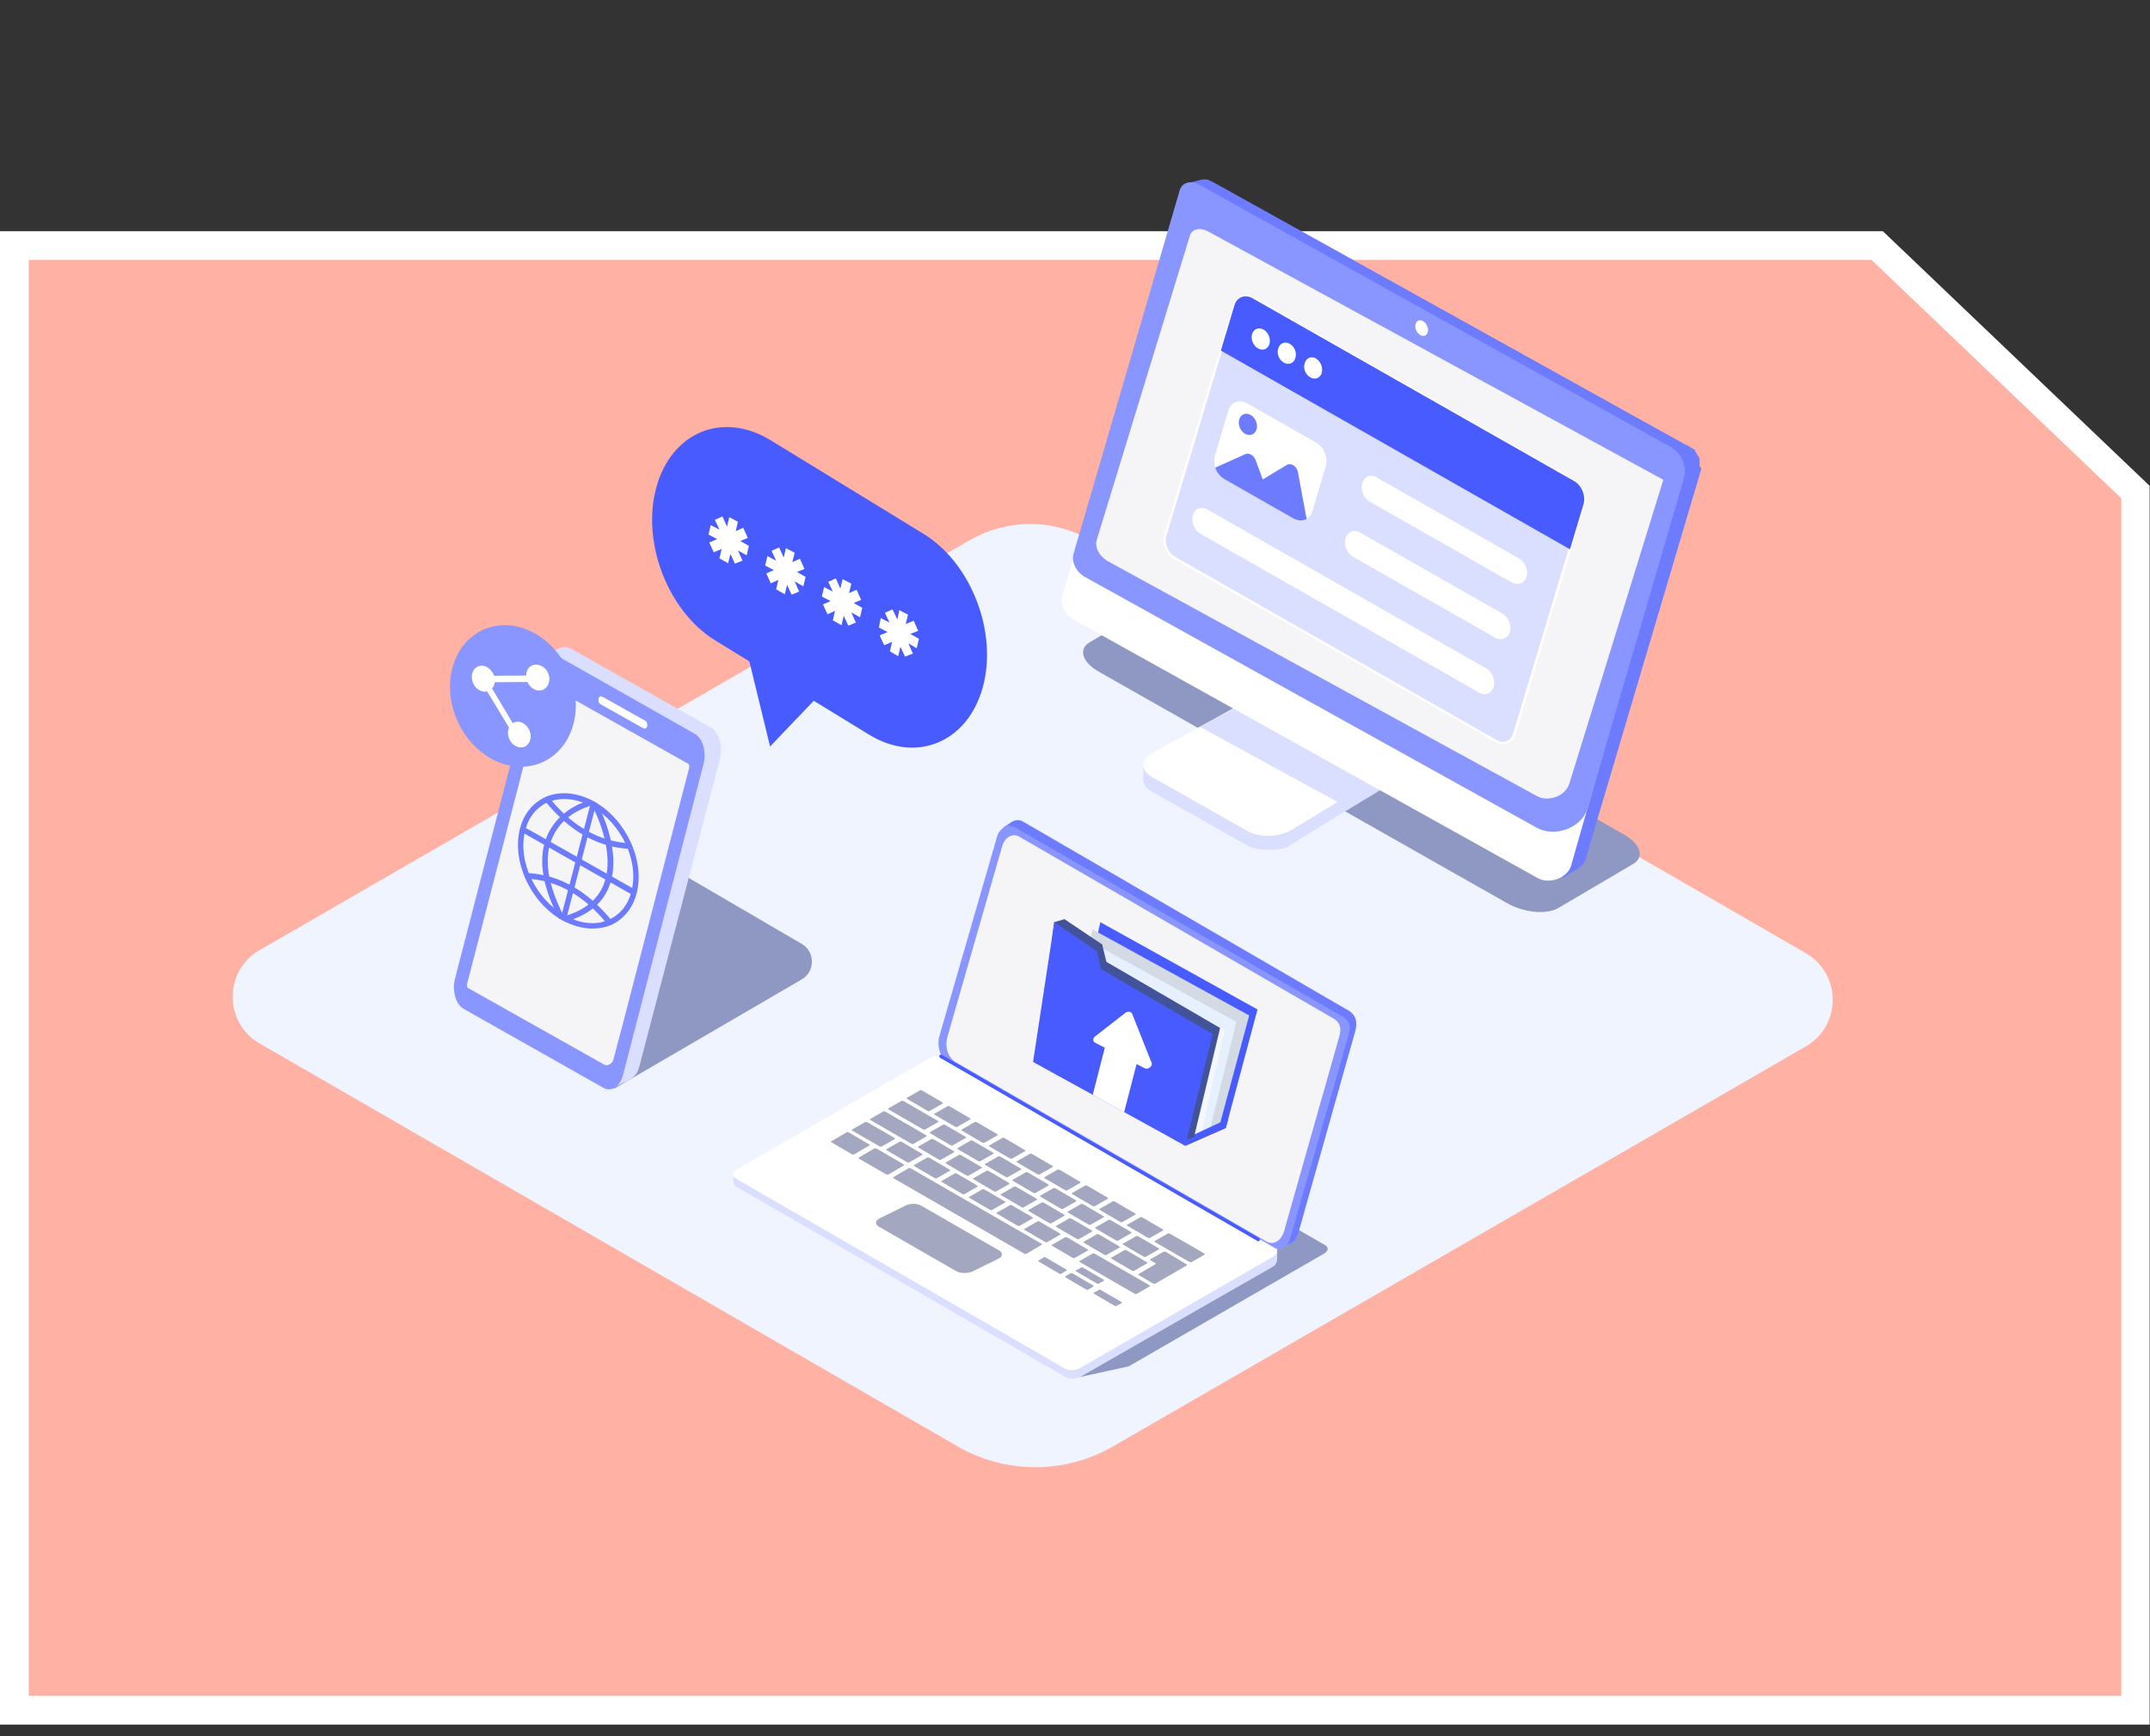 <?xml version="1.0" encoding="utf-8"?>
<!-- Generator: Adobe Illustrator 26.0.3, SVG Export Plug-In . SVG Version: 6.00 Build 0)  -->
<svg version="1.1" id="Layer_1" xmlns="http://www.w3.org/2000/svg" xmlns:xlink="http://www.w3.org/1999/xlink" x="0px" y="0px"
	 viewBox="0 0 569 459.6" style="enable-background:new 0 0 569 459.6;" xml:space="preserve">
<rect x="0" y="0" width="569" height="459.6" fill="#333333" stroke="none"/>
<style type="text/css">
	.st0{fill:#FFE3A3;stroke:#FFFFFF;stroke-width:7.61;stroke-miterlimit:10;}
	.st1{fill:#F0F4FF;}
	.st2{fill:#BAD4F5;}
	.st3{fill:#8E98C2;}
	.st4{fill:#6D7CFF;}
	.st5{fill:#8A96FF;}
	.st6{fill:#F5F5F7;}
	.st7{fill:#FFFFFF;}
	.st8{fill:#A3A7BF;}
	.st9{fill:none;stroke:#6D7CFF;stroke-width:1.582;stroke-linecap:round;stroke-linejoin:round;stroke-miterlimit:10;}
	.st10{fill:#425399;}
	.st11{fill:#485BFF;}
	.st12{fill:#A3E9D2;stroke:#FFFFFF;stroke-width:7.61;stroke-miterlimit:10;}
	.st13{fill:#DADEFF;}
	.st14{fill:#DBEFFF;}
	.st15{opacity:0.29;}
	.st16{fill:none;stroke:#FFFFFF;stroke-width:1.612;stroke-linecap:round;stroke-linejoin:round;stroke-miterlimit:10;}
	.st17{fill:#E68143;}
	.st18{fill:#D3DAE3;}
	.st19{fill:#E6F0FF;}
	.st20{fill:#F5F9FF;}
	.st21{fill:none;stroke:#425399;stroke-width:2.914;stroke-linecap:round;stroke-linejoin:round;stroke-miterlimit:10;}
	.st22{fill:#C1AFE5;stroke:#FFFFFF;stroke-width:7.61;stroke-miterlimit:10;}
	.st23{fill:#FFB2A3;stroke:#FFFFFF;stroke-width:7.61;stroke-miterlimit:10;}
	.st24{fill:#D3D5E9;}
	.st25{fill:#919DFF;}
	.st26{fill:#DFE3FF;}
	.st27{fill:#CAD0FF;}
	.st28{fill:#A7B0FF;}
	.st29{fill:#EFEFEF;}
	.st30{fill:#F7F7F7;}
	.st31{fill:#E9EBFF;}
	.st32{opacity:0.29;fill:#A8C4E5;}
	.st33{fill:none;stroke:#FFFFFF;stroke-width:9.508;stroke-linecap:round;stroke-linejoin:round;stroke-miterlimit:10;}
	.st34{fill:#A3DFFF;stroke:#FFFFFF;stroke-width:7.61;stroke-miterlimit:10;}
	.st35{opacity:0.39;fill:#DADEFF;}
	.st36{fill:#4A39E3;}
	.st37{fill:none;stroke:#FFFFFF;stroke-width:1.341;stroke-linecap:round;stroke-linejoin:round;stroke-miterlimit:10;}
	.st38{fill:none;stroke:#6D7CFF;stroke-width:1.486;stroke-linecap:round;stroke-linejoin:round;stroke-miterlimit:10;}
	.st39{fill:#8AACCE;}
	.st40{fill:none;stroke:#485BFF;stroke-width:0.868;stroke-linecap:round;stroke-linejoin:round;stroke-miterlimit:10;}
	.st41{fill:#DADEFF;stroke:#FFFFFF;stroke-width:0.678;stroke-miterlimit:10;}
	.st42{fill:#E69AB7;stroke:#FFFFFF;stroke-width:7.61;stroke-miterlimit:10;}
	.st43{fill:#485BE4;}
	.st44{fill:url(#SVGID_1_);}
	.st45{fill:url(#SVGID_00000173132527782134907390000011605292895831522202_);}
	.st46{fill:url(#SVGID_00000013181207442654492210000003335905774771305129_);}
	.st47{fill:#271C8C;}
	.st48{fill:none;stroke:#425399;stroke-width:2.446;stroke-linecap:round;stroke-linejoin:round;stroke-miterlimit:10;}
	.st49{fill:#B6BDFD;}
	.st50{fill:url(#SVGID_00000072987220044156623660000007031958924768838055_);}
	.st51{opacity:0.11;fill:#584BCC;}
	.st52{fill:#382E99;}
	.st53{fill:#414DBE;}
	.st54{fill:none;stroke:#A8A0FA;stroke-width:1.61;stroke-linecap:round;stroke-linejoin:round;stroke-miterlimit:10;}
	.st55{fill:none;stroke:#FFFDFC;stroke-width:2.446;stroke-linecap:round;stroke-linejoin:round;stroke-miterlimit:10;}
	.st56{fill:#BEF4FA;stroke:#FFFFFF;stroke-width:7.61;stroke-miterlimit:10;}
	.st57{fill:#C6D2F2;}
	.st58{fill:#FFC2B0;}
	.st59{fill:#B6BDFF;}
	.st60{fill:#A8C4E5;}
	.st61{fill:#E1EAF4;}
	.st62{fill:#F09A82;}
	.st63{fill:#21DED5;}
	.st64{opacity:0.39;fill:#A7BCF5;}
	.st65{fill:#4558A3;}
	.st66{fill:url(#SVGID_00000104707267584936529770000011682681004778579114_);}
	.st67{opacity:0.22;fill:#2C1F9C;}
	.st68{fill:#4A5375;}
	.st69{fill:#D9E9FF;}
	.st70{fill:none;stroke:#FFFFFF;stroke-width:1.909;stroke-linecap:round;stroke-linejoin:round;stroke-miterlimit:10;}
	.st71{fill:#CED2EF;}
	.st72{fill:#2C1F9C;}
	.st73{fill:none;stroke:#A7BCF5;stroke-width:1.988;stroke-linecap:round;stroke-linejoin:round;stroke-miterlimit:10;}
	.st74{fill:#6676FF;}
	.st75{fill:none;stroke:#FFFFFF;stroke-width:6.839;stroke-linecap:round;stroke-linejoin:round;stroke-miterlimit:10;}
	.st76{fill:#DBDEE8;stroke:#FFFFFF;stroke-width:7.61;stroke-miterlimit:10;}
	.st77{fill:url(#SVGID_00000014611920906973664950000017856937778737733012_);}
	.st78{fill:none;stroke:#CFD4E9;stroke-width:0.606;stroke-linecap:round;stroke-linejoin:round;stroke-miterlimit:10;}
	.st79{fill:#CFD4E9;}
	.st80{fill:none;stroke:#FFFFFF;stroke-width:0.618;stroke-linecap:round;stroke-linejoin:round;stroke-miterlimit:10;}
	.st81{fill:#AFB7DB;}
	.st82{fill:none;stroke:#FFFFFF;stroke-width:5.391;stroke-linecap:round;stroke-linejoin:round;stroke-miterlimit:10;}
	.st83{fill:#FCD1FF;stroke:#FFFFFF;stroke-width:7.61;stroke-miterlimit:10;}
	.st84{fill:#4432DB;}
	.st85{fill:#6875AD;}
	.st86{fill:#1A3EA1;}
	.st87{fill:none;stroke:#DADEFF;stroke-width:0.519;stroke-linecap:round;stroke-linejoin:round;stroke-miterlimit:10;}
	.st88{fill:none;stroke:#425399;stroke-width:0.566;stroke-linecap:round;stroke-linejoin:round;stroke-miterlimit:10;}
	.st89{fill:none;stroke:#6D7CFF;stroke-width:2.828;stroke-linecap:round;stroke-linejoin:round;stroke-miterlimit:10;}
	.st90{fill:none;stroke:#FFFFFF;stroke-width:0.617;stroke-linecap:round;stroke-linejoin:round;stroke-miterlimit:10;}
	.st91{fill:#F0F2FF;}
	.st92{opacity:0.4;fill:#A8C4E5;}
	.st93{fill:#323E73;}
	.st94{fill:#BAD4FF;}
	.st95{fill:#324DED;}
	.st96{fill:#ADB7F2;}
	.st97{fill:none;stroke:#FFFFFF;stroke-width:0.696;stroke-linecap:round;stroke-linejoin:round;stroke-miterlimit:10;}
	.st98{fill:none;stroke:#FFFFFF;stroke-width:2.892;stroke-linecap:round;stroke-linejoin:round;stroke-miterlimit:10;}
	.st99{fill:#FFE3A3;}
	.st100{fill:#A3E9D2;}
	.st101{fill:#C1AFE5;}
	.st102{fill:#A3DFFF;}
	.st103{fill:#FFB2A3;}
	.st104{fill:#E69AB7;}
	.st105{fill:url(#SVGID_00000142861294779451954790000005722065078434338982_);}
	.st106{fill:url(#SVGID_00000123440215027836476010000011055400390994369425_);}
	.st107{fill:url(#SVGID_00000097475806802488583880000011952620207153805451_);}
	.st108{fill:url(#SVGID_00000155825406962475322540000004143798240041863560_);}
	.st109{fill:#A8A0FA;}
	.st110{fill:#FFFDFC;}
	.st111{fill:#BEF4FA;}
	.st112{fill:url(#SVGID_00000025435817173105966640000015851796545935243420_);}
	.st113{fill:#A7BCF5;}
	.st114{fill:#DBDEE8;}
	.st115{fill:url(#SVGID_00000022556029814263703930000011681819438861526678_);}
	.st116{fill:#FCD1FF;}
	.st117{fill:none;stroke:#FF73CE;stroke-width:3;stroke-miterlimit:10;}
</style>
<g>
	<g>
		<polygon class="st103" points="565.2,130.2 565.2,452.7 3.8,452.7 3.8,65 496.8,65 		"/>
		<path class="st7" d="M569,456.5H0V61.2h498.3l70.6,67.4V456.5z M7.6,448.9h553.8v-317l-66.1-63.1H7.6V448.9z"/>
	</g>
	<g>
		<path class="st1" d="M253.5,382.9L68.7,276.2c-9.5-5.5-9.5-19.2,0-24.7l188.1-108.6c9.8-5.6,21.8-5.6,31.6,0l189.5,109.4
			c9.5,5.5,9.5,19.2,0,24.7L294.5,382.9C281.8,390.2,266.2,390.2,253.5,382.9z"/>
		<g>
			<g>
				<path class="st3" d="M398.9,239.1l-108.1-61.3c-4.4-2.5-5.5-6-2.4-7.8l19.7-11.6c3.1-1.8,9.2-1.3,13.6,1.2l108.1,61.3
					c4.4,2.5,5.5,6,2.4,7.8l-19.7,11.6C409.4,242.2,403.4,241.6,398.9,239.1z"/>
				<g>
					<g>
						<path class="st13" d="M378.4,195.6c0,0-0.8,0.4-0.8,0.5c0,0-0.3,0.3-0.4,0.4c-0.1,0.1-0.4,0.3-0.5,0.4
							c-0.2,0.1-34.7,21.2-34.7,21.2l-0.3,5.4l34.1-20.8c0.3,0,0.5-0.1,0.6-0.2c0.1,0,0.1-0.1,0.2-0.1c0.1-0.1,0.2-0.2,0.3-0.2
							c0,0,0,0,0,0c0.1-0.1,0.2-0.2,0.3-0.3c0,0,0.1-0.1,0.1-0.1c0,0,0.1-0.1,0.1-0.1c0,0,0-0.1,0.1-0.1c0.1-0.1,0.1-0.2,0.2-0.3
							c0,0,0-0.1,0.1-0.1c0,0,0-0.1,0-0.1c0-0.1,0.1-0.2,0.1-0.3c0,0,0-0.1,0.1-0.1c0,0,0,0,0-0.1c0-0.1,0.1-0.2,0.1-0.2
							c0,0,0-0.1,0-0.1c0,0,0,0,0,0c0-0.1,0-0.2,0-0.3c0,0,0-0.1,0-0.1c0,0,0,0,0-0.1L378.4,195.6z"/>
						<path class="st13" d="M341.8,218.1c-0.2,0.1-0.5,0.3-0.7,0.4c-0.1,0-0.2,0.1-0.2,0.1c-0.3,0.1-0.6,0.2-0.8,0.3c0,0,0,0,0,0
							c-0.2,0.1-0.5,0.2-0.7,0.2c0,0-0.1,0-0.1,0c-0.2,0.1-0.4,0.1-0.7,0.1c0,0-0.1,0-0.1,0c-0.3,0.1-0.6,0.1-0.9,0.1
							c-0.1,0-0.2,0-0.3,0c-0.2,0-0.3,0-0.5,0c-0.1,0-0.2,0-0.4,0c-0.1,0-0.3,0-0.4,0c-0.1,0-0.3,0-0.4,0c-0.1,0-0.3,0-0.4,0
							c-0.1,0-0.3,0-0.4,0c-0.1,0-0.3,0-0.4,0c-0.1,0-0.3,0-0.4,0c-0.1,0-0.3,0-0.4-0.1c-0.1,0-0.2,0-0.3-0.1
							c-0.2,0-0.3-0.1-0.5-0.1c-0.1,0-0.2,0-0.3-0.1c-0.3-0.1-0.6-0.2-0.9-0.3c-0.1-0.1-0.3-0.1-0.4-0.2c-0.1,0-0.1-0.1-0.2-0.1
							c-0.2-0.1-0.4-0.2-0.6-0.3L305,204c-1.6-0.9-2.4-0.4-2.3-1.6l-0.2,3.8c0,1.2,0.7,2.4,2.3,3.3l25.3,14.3
							c0.2,0.1,0.4,0.2,0.6,0.3c0.1,0,0.1,0.1,0.2,0.1c0.1,0,0.2,0.1,0.4,0.1c0,0,0,0,0.1,0c0.3,0.1,0.6,0.2,0.9,0.3c0,0,0,0,0.1,0
							c0.1,0,0.1,0,0.2,0.1c0.2,0,0.3,0.1,0.5,0.1c0,0,0.1,0,0.1,0c0.1,0,0.2,0,0.2,0c0.1,0,0.3,0,0.4,0.1c0,0,0.1,0,0.1,0
							c0.1,0,0.2,0,0.2,0c0.1,0,0.3,0,0.4,0c0.1,0,0.1,0,0.2,0c0.1,0,0.2,0,0.2,0c0.1,0,0.3,0,0.4,0c0.1,0,0.1,0,0.2,0
							c0.1,0,0.1,0,0.2,0c0.1,0,0.3,0,0.4,0c0.1,0,0.1,0,0.2,0c0.1,0,0.1,0,0.2,0c0.2,0,0.3,0,0.5,0c0.1,0,0.1,0,0.2,0
							c0,0,0.1,0,0.1,0c0.3,0,0.6-0.1,0.9-0.1c0,0,0,0,0.1,0c0,0,0,0,0,0c0.2,0,0.4-0.1,0.7-0.1c0,0,0.1,0,0.1,0
							c0.3-0.1,0.5-0.1,0.7-0.2c0,0,0,0,0,0c0,0,0,0,0,0c0.3-0.1,0.6-0.2,0.8-0.3c0.1,0,0.2-0.1,0.2-0.1c0.2-0.1,0.5-0.2,0.7-0.4
							c0,0,0.1,0,0.1,0c0,0,0,0,0.1,0l0.4-5.5C342,218,341.8,218.1,341.8,218.1z"/>
						<g>
							<path class="st7" d="M376,192.5c3,1.7,3,4.6-0.1,6.4l-34.1,20.8c-3.2,1.9-8.4,2.1-11.6,0.3l-25.3-14.3
								c-3.2-1.8-3-4.8,0.4-6.6l36-19.8c3.2-1.8,8.2-1.8,11.3-0.1L376,192.5z"/>
						</g>
					</g>
					<polygon class="st13" points="317.6,192.4 354.2,212.4 363.7,206.5 328.6,186.5 					"/>
					<g class="st15">
						<polygon class="st13" points="354.2,212.4 354.1,215.9 366,208.8 366.1,205.4 						"/>
					</g>
				</g>
				<path class="st4" d="M446.8,118.1L321.4,48.4h0c0,0,0,0,0,0l-0.2-0.1c0,0,0,0,0,0c-0.2-0.1-0.4-0.2-0.4-0.2
					c-0.1,0-0.1-0.1-0.2-0.1c-0.1,0-0.1-0.1-0.2-0.1c-0.1,0-0.1-0.1-0.2-0.1c-0.1,0-0.1,0-0.2-0.1c-0.1,0-0.1,0-0.2-0.1
					c-0.1,0-0.1,0-0.2-0.1c0,0,0,0,0,0c0,0,0,0,0,0c0,0,0,0,0,0c-0.1,0-0.1,0-0.2,0c0,0-0.1,0-0.1,0c0,0,0,0-0.1,0c0,0,0,0-0.1,0
					c-0.1,0-0.1,0-0.2,0c0,0,0,0,0,0c0,0,0,0,0,0c-0.1,0-0.2,0-0.2,0c0,0,0,0,0,0c0,0-0.1,0-0.1,0c0,0-0.1,0-0.1,0c0,0,0,0,0,0
					c-0.1,0-0.1,0-0.2,0c0,0-0.1,0-0.1,0c0,0,0,0,0,0c-0.1,0-0.2,0-0.4,0.1c0,0,0,0,0,0c0,0,0,0,0,0c-0.1,0-0.3,0.1-0.4,0.1
					l-3.1,0.8c0.1-0.1-0.8,1.3-0.7,1.3c0,0,0,0,0.1,0c0.1,0,0.2,0,0.4,0c0,0,0,0,0,0c0.1,0,0.3,0.1,0.4,0.1c0,0,0,0,0,0
					c0.1,0,0.3,0.1,0.4,0.1c0,0,0,0,0,0c0.1,0.1,0.3,0.1,0.4,0.2c0.1,0,0.1,0.1,0.2,0.1c0,0,0.1,0,0.1,0.1l0.9,0.5l0,0l128.9,71.8
					C445.5,122.8,447.2,118.3,446.8,118.1z M319.6,48.6L319.6,48.6L319.6,48.6L319.6,48.6z"/>
				<path class="st4" d="M449.8,123.4C449.8,123.4,449.8,123.4,449.8,123.4c0-0.1,0-0.1,0-0.2c0-0.1,0-0.1,0-0.2c0,0,0,0,0,0
					c0,0,0,0,0,0c0,0,0-0.1,0-0.1c0-0.1,0-0.1,0-0.2c0,0,0-0.1,0-0.1c0,0,0,0,0,0c0,0,0,0,0-0.1c0-0.1,0-0.1,0-0.2
					c0-0.1,0-0.1,0-0.2c0,0,0,0,0,0c0,0,0,0,0,0c0-0.1,0-0.1,0-0.2c0-0.1,0-0.1,0-0.2c0,0,0,0,0,0c0,0,0,0,0,0c0,0,0-0.1,0-0.1
					c0-0.1,0-0.1,0-0.2c0,0,0-0.1,0-0.1c0,0,0,0,0,0c0,0,0,0,0,0c0,0,0-0.1-0.1-0.1c0,0,0-0.1-0.1-0.1c0,0,0,0,0-0.1c0,0,0,0,0,0
					c0,0,0,0,0-0.1c0,0,0-0.1-0.1-0.1c0,0,0-0.1-0.1-0.1c0,0,0,0,0,0c0,0,0,0,0,0c0-0.1-0.1-0.1-0.1-0.2c0,0-0.1-0.1-0.1-0.1
					c0,0,0-0.1-0.1-0.1c0,0,0,0,0,0c0-0.1-0.1-0.1-0.1-0.2c0,0,0,0,0-0.1c0,0,0,0,0,0c-0.1-0.1-0.1-0.2-0.2-0.3c0,0,0,0,0,0
					c0,0,0,0,0,0c0,0,0-0.1-0.1-0.1c0-0.1-0.1-0.1-0.1-0.2c0,0,0,0,0-0.1c0,0,0,0,0,0c0,0,0,0,0-0.1c0,0-0.1-0.1-0.1-0.1
					c0,0-0.1-0.1-0.1-0.1c0,0,0,0,0,0c0,0,0,0,0,0c0,0-0.1-0.1-0.1-0.1c0,0-0.1-0.1-0.2-0.1c0,0,0,0,0,0c0,0,0,0,0,0
					c0,0-0.1-0.1-0.2-0.1c-0.1,0-0.1-0.1-0.2-0.1c0,0,0,0,0,0c0,0,0,0,0,0c0,0-0.1-0.1-0.1-0.1c-0.1,0-0.1-0.1-0.2-0.1c0,0,0,0,0,0
					c0,0,0,0,0,0c0,0,0,0,0,0c0,0-0.1,0-0.1-0.1c-0.1,0-0.1-0.1-0.2-0.1c0,0-0.9-0.5-0.9-0.5l-5.5,2.2c0,0,1.2,0.7,1.3,0.7
					c0.1,0,0.1,0.1,0.2,0.1c0.1,0,0.1,0.1,0.2,0.1c0.1,0,0.1,0.1,0.2,0.1c0,0,0,0,0.1,0.1c0.1,0.1,0.2,0.1,0.3,0.2l0,0l0,0
					c0.1,0.1,0.2,0.1,0.2,0.2c0,0,0,0,0,0c0.1,0.1,0.1,0.1,0.2,0.2c0,0,0,0,0,0c0.1,0.1,0.1,0.2,0.2,0.2c0,0,0,0,0,0
					c0.1,0.1,0.1,0.2,0.2,0.2c0,0,0.1,0.1,0.1,0.1c0,0.1,0.1,0.1,0.1,0.2c0,0.1,0.1,0.1,0.1,0.2c0,0,0.1,0.1,0.1,0.1
					c0,0,0,0.1,0.1,0.1c0,0.1,0.1,0.1,0.1,0.2c0,0,0,0,0,0.1c0,0.1,0.1,0.2,0.1,0.3c0,0,0,0,0,0c0,0.1,0.1,0.2,0.1,0.3c0,0,0,0,0,0
					c0,0.1,0.1,0.2,0.1,0.3c0,0,0,0,0,0c0,0.1,0.1,0.2,0.1,0.3c0,0,0,0,0,0c0,0.1,0,0.2,0.1,0.3c0,0,0,0,0,0c0,0.1,0,0.2,0,0.3
					c0,0,0,0,0,0c0,0.1,0,0.2,0,0.3c0,0,0,0,0,0c0,0.1,0,0.2,0,0.3c0,0,0,0.1,0,0.1c0,0.1,0,0.1,0,0.2c0,0.1,0,0.1,0,0.2
					c0,0.1,0,0.1,0,0.2c0,0.1,0,0.1,0,0.2c0,0,0,0.1,0,0.1c0,0,0,0.1-0.1,0.3l-31.4,105.8l4.2-2.6c1-0.6,1.7-1.4,2-2.4l30.3-102.2
					c0.1-0.4,0.3-1.1,0.3-1.1c0,0,0-0.1,0-0.1c0,0,0-0.1,0-0.1c0,0,0,0,0,0c0,0,0,0,0,0c0,0,0,0,0,0c0-0.1,0-0.1,0-0.2
					C449.8,123.5,449.8,123.5,449.8,123.4C449.8,123.4,449.8,123.4,449.8,123.4z"/>
				<g>
				</g>
				<g>
					<path class="st7" d="M415.8,229.1c-0.9,3.3-5.8,5.1-8.9,3.3L284.1,164c-2.3-1.3-3.6-4-3-6.1l28.1-96.2c0.6-2.1,3-2.8,5.2-1.5
						l129.1,71.9L415.8,229.1z"/>
				</g>
				<g>
					<path class="st5" d="M420.1,214.1c-1.5,5-8.6,7.7-13.4,5l-119.6-66.4c-2.3-1.3-3.6-4-3-6.1l28.1-96.2c0.6-2.1,3-2.8,5.2-1.5
						l124.7,69.4c3,1.7,4.5,5.2,3.5,8.5L420.1,214.1z"/>
				</g>
				<g>
					<path class="st6" d="M415.3,207.5c-1,3.2-5.5,4.9-8.6,3.2l-113.6-62.2c-2.1-1.2-3.4-3.6-2.9-5.4l24.7-80.7
						c0.5-1.8,2.7-2.3,4.9-1.1l120.4,65.7L415.3,207.5z"/>
				</g>
				<path class="st7" d="M377.9,87.8c-0.2,1-1.1,1.4-2,0.9c-0.9-0.5-1.5-1.7-1.3-2.8c0.2-1,1.1-1.4,2-0.9
					C377.5,85.5,378.1,86.8,377.9,87.8z"/>
			</g>
		</g>
		<g>
			<path class="st3" d="M162.5,288.2l49.6-28.9c3.7-2.1,3.7-7.4,0-9.5L167.9,224L162.5,288.2z"/>
			<g>
				<path class="st13" d="M190.6,200.6c0.4-1.6,0.3-3.4-0.2-4.9l0,0c-0.5-1.4-1.3-2.6-2.4-3.2l-36.9-20.8c-0.9-0.5-1.9-0.6-2.8-0.2
					l-4.3,1.8l-19.7,84.1c0,0.1,0,0.1,0,0.1c-0.8,3.1,0.3,6.7,2.5,7.9l35.6,22.5l3.6-1.8c1.6-0.8,2.7-1.7,3.2-3.8L190.6,200.6z"/>
				<path class="st5" d="M159.6,287.9l-36.8-20.8c-2.2-1.2-3.2-4.8-2.4-8l21.3-82.3c0.8-3.1,3.2-4.7,5.4-3.4l36.7,20.8
					c2.2,1.2,3.2,4.8,2.4,8l-21.3,82.3C164.1,287.6,161.8,289.2,159.6,287.9z"/>
				<path class="st6" d="M164.4,272.7l18-69.5c0.1-0.5,0-0.9-0.4-1.1l-35.9-20.2c-0.8-0.5-2.1,0.2-2.4,1.2l-2,7.6
					c-0.1,0.1-0.1,0.2-0.1,0.3l-18,69.5c-0.1,0.5,0,0.9,0.4,1.1l35.9,20.2c0.8,0.5,2.1-0.2,2.4-1.2l2-7.6
					C164.4,272.9,164.4,272.8,164.4,272.7z"/>
				<path class="st7" d="M170.3,192.8l-11.4-6.4c-0.4-0.2-0.6-0.9-0.5-1.4l0,0c0.1-0.6,0.6-0.8,1-0.6l11.4,6.4
					c0.4,0.2,0.6,0.9,0.5,1.4v0C171.2,192.7,170.7,193,170.3,192.8z"/>
			</g>
			<g>
				<path class="st4" d="M156.8,245.8c-2.6,0-5.4-0.8-8-2.2c-8.4-4.7-13.4-15.6-11.2-24.2c1-4,3.5-7,6.9-8.5
					c3.8-1.6,8.5-1.1,12.8,1.3c8.4,4.7,13.4,15.6,11.2,24.2l0,0c-1,4-3.5,7-6.9,8.5C160.1,245.5,158.5,245.8,156.8,245.8z
					 M149.3,211.5c-1.5,0-2.9,0.3-4.2,0.8c-3,1.3-5.2,3.9-6.1,7.5c-2.1,8,2.6,18.1,10.5,22.5c3.9,2.2,8.1,2.7,11.5,1.2
					c3-1.3,5.2-3.9,6.1-7.5c2.1-8-2.6-18.1-10.5-22.5C154.2,212.2,151.7,211.5,149.3,211.5z M167.8,236.3L167.8,236.3L167.8,236.3z"
					/>
				<path class="st4" d="M149.2,243.6c-0.1,0-0.1,0-0.2,0c-0.4-0.1-0.6-0.5-0.5-0.9l7.8-30c0.1-0.4,0.5-0.6,0.9-0.5
					c0.4,0.1,0.6,0.5,0.5,0.9l-7.8,30C149.8,243.4,149.5,243.6,149.2,243.6z"/>
				<path class="st4" d="M167.8,237c-0.1,0-0.2,0-0.4-0.1L138,220.2c-0.4-0.2-0.5-0.7-0.3-1c0.2-0.4,0.7-0.5,1-0.3l29.4,16.6
					c0.4,0.2,0.5,0.7,0.3,1C168.3,236.8,168,237,167.8,237z"/>
				<path class="st4" d="M166.6,224.7C166.5,224.7,166.5,224.7,166.6,224.7c-8.4-0.4-15.9-4.7-22.3-12.6c-0.3-0.3-0.2-0.8,0.1-1
					c0.3-0.3,0.8-0.2,1,0.1c6.1,7.6,13.3,11.6,21.2,12c0.4,0,0.7,0.4,0.7,0.8C167.3,224.4,167,224.7,166.6,224.7z"/>
				<path class="st4" d="M161.3,244.9c-0.2,0-0.4-0.1-0.6-0.3c-6.1-7.6-13.3-11.6-21.2-12c-0.4,0-0.7-0.4-0.7-0.8
					c0-0.4,0.4-0.7,0.8-0.7c8.4,0.4,15.9,4.7,22.3,12.6c0.3,0.3,0.2,0.8-0.1,1C161.6,244.8,161.5,244.9,161.3,244.9z"/>
				<path class="st4" d="M149.6,243.9c-0.3,0-0.6-0.2-0.7-0.5c-0.1-0.4,0.1-0.8,0.5-0.9c5.2-1.5,8.6-4.2,10.3-8.2
					c3.6-8.8-2.8-20.7-2.9-20.8c-0.2-0.4-0.1-0.8,0.3-1c0.4-0.2,0.8-0.1,1,0.3c0.3,0.5,6.9,12.7,3,22.1c-1.8,4.4-5.6,7.4-11.2,9
					C149.7,243.9,149.7,243.9,149.6,243.9z"/>
				<path class="st4" d="M148.5,243.3c-0.3,0-0.5-0.1-0.7-0.4c-4.6-8.9-5.5-16.4-2.8-22.1c3.3-7.1,10.8-8.9,11.1-9
					c0.4-0.1,0.8,0.2,0.9,0.6c0.1,0.4-0.2,0.8-0.6,0.9c-0.1,0-7.2,1.7-10.1,8.2c-2.5,5.3-1.5,12.3,2.8,20.8c0.2,0.4,0,0.8-0.3,1
					C148.8,243.3,148.7,243.3,148.5,243.3z"/>
			</g>
			<g>
				
					<ellipse transform="matrix(0.915 -0.404 0.404 0.915 -62.844 70.501)" class="st5" cx="135.7" cy="184.2" rx="16.1" ry="19.2"/>
				<path class="st7" d="M130.8,181.2c-0.6,1.7-2.3,2.4-3.9,1.5c-1.6-0.8-2.4-2.9-1.9-4.6c0.6-1.7,2.3-2.4,3.9-1.5
					C130.5,177.5,131.4,179.6,130.8,181.2z"/>
				<path class="st7" d="M145.2,180.9c-0.6,1.7-2.3,2.4-3.9,1.5c-1.6-0.8-2.4-2.9-1.9-4.6s2.3-2.4,3.9-1.5
					C145,177.1,145.8,179.2,145.2,180.9z"/>
				
					<ellipse transform="matrix(0.915 -0.404 0.404 0.915 -66.831 72.075)" class="st7" cx="137.4" cy="194.4" rx="2.9" ry="3.5"/>
				<polygon class="st7" points="142.2,180.5 128.2,180.6 128,178.9 142,178.8 				"/>
				<polygon class="st7" points="135.8,194.4 127.4,180.5 128.7,179.7 137,193.6 				"/>
			</g>
		</g>
		<g>
			<g>
				<path class="st11" d="M229.9,194.4l-40.5-24.8c-12.6-7.7-19.7-26-15.7-40.6v0c4-14.6,17.5-20.2,30.2-12.5l40.5,24.8
					c12.6,7.7,19.7,26,15.7,40.6v0C256.1,196.5,242.5,202.2,229.9,194.4z"/>
				<polygon class="st11" points="194.7,160.2 203.8,197.6 222.7,177.8 				"/>
			</g>
			<g>
				<g>
					<polygon class="st7" points="198.2,144.5 195.9,143.2 197.9,142.4 196.7,139.7 194.7,140.6 195.3,138.1 193,136.9 192.4,139.4 
						191.2,136.7 189.2,137.6 190.4,140.2 188.1,139 187.5,141.5 189.8,142.7 187.7,143.6 188.9,146.2 191,145.3 190.4,147.8 
						192.7,149.1 193.3,146.6 194.5,149.2 196.5,148.4 195.3,145.7 197.6,147 					"/>
				</g>
			</g>
			<g>
				<g>
					<polygon class="st7" points="213.2,152.7 210.9,151.4 212.9,150.6 211.7,147.9 209.7,148.8 210.3,146.3 208,145.1 207.4,147.6 
						206.2,144.9 204.2,145.8 205.4,148.4 203.1,147.2 202.5,149.7 204.8,150.9 202.8,151.8 204,154.4 206,153.5 205.4,156 
						207.7,157.3 208.3,154.8 209.5,157.4 211.5,156.6 210.3,153.9 212.6,155.2 					"/>
				</g>
			</g>
			<g>
				<g>
					<polygon class="st7" points="228.2,160.9 225.9,159.6 227.9,158.8 226.7,156.1 224.7,157 225.3,154.5 223,153.3 222.4,155.8 
						221.2,153.1 219.2,154 220.4,156.6 218.1,155.4 217.5,157.9 219.8,159.1 217.8,160 219,162.6 221,161.7 220.4,164.2 
						222.7,165.5 223.3,163 224.5,165.6 226.5,164.8 225.3,162.1 227.6,163.4 					"/>
				</g>
			</g>
			<g>
				<g>
					<polygon class="st7" points="243.2,169.1 240.9,167.8 243,167 241.8,164.3 239.7,165.2 240.3,162.7 238,161.5 237.5,164 
						236.2,161.3 234.2,162.2 235.4,164.8 233.1,163.6 232.6,166.1 234.9,167.3 232.8,168.2 234,170.8 236.1,169.9 235.5,172.4 
						237.7,173.7 238.3,171.2 239.5,173.8 241.6,173 240.4,170.3 242.6,171.6 					"/>
				</g>
			</g>
		</g>
		<g>
			<g>
				<g>
					<path class="st3" d="M350.7,329.6l-87.3-50.4c-1-0.6-2.8-0.5-4,0.2l-51.1,29.5c-1.2,0.7-1.3,1.7-0.3,2.3l77.6,44.8l0.2,8.5
						l11.9-2.6l0,0c0.5-0.1,1.1-0.2,1.5-0.5l51.1-29.5C351.6,331.2,351.7,330.2,350.7,329.6z"/>
					<polygon class="st39" points="341.7,329.1 339.5,330.5 338.6,327.4 341.9,327.4 					"/>
					<polygon class="st4" points="265.7,218.9 267.9,217.5 271.6,221 267,221.7 					"/>
					<path class="st4" d="M338.7,329.1l-85.8-49.6c-1.9-1.1-2.8-4.1-2.1-6.7l15.2-52.6c0.7-2.6,2.9-3.8,4.8-2.7l86.1,50
						c1.9,1.1,2.5,3.1,1.7,5.7l-15,53.2C342.8,329,340.6,330.2,338.7,329.1z"/>
					<path class="st5" d="M336.5,330.5L250.7,281c-1.9-1.1-2.8-4.1-2.1-6.7l15.2-52.6c0.7-2.6,2.9-3.8,4.8-2.7l86.7,50.1
						c1.9,1.1,2.3,2.6,1.5,5.2l-15.4,53.6C340.6,330.4,338.4,331.6,336.5,330.5z"/>
					<path class="st6" d="M335.1,328.6l-82.4-47.6c-1.8-1.1-2.7-3.9-2-6.4l14.5-50.5c0.7-2.5,2.8-3.7,4.6-2.6l83.1,48.1
						c1.8,1.1,2.2,2.5,1.5,4.9L339.8,326C339,328.5,337,329.7,335.1,328.6z"/>
					<path class="st13" d="M338,333.2v-2.8l-12.6,7.3l-0.7-1.7l-83.9-48.4c-1-0.6-3-0.5-4.2,0.2l-36.3,20.9v-0.6l-5.5,2.7l-0.8-0.3
						l0.1,2.5c0.1,0.6,0.3,0.8,0.6,1l87.3,50.5c1,0.6,2.8,0.6,4-0.1l50.7-29C338,334.8,338,333.2,338,333.2z"/>
					<path class="st13" d="M338,333.2v-2.8l-12.6,7.3l-0.7-1.7l-41.2-23.8l-1.5,52.2c0.5,0.3,1.2,0.4,1.9,0.4c0.7,0,1.5-0.2,2-0.5
						l50.7-29C338,334.8,338,333.2,338,333.2z"/>
					<path class="st7" d="M337.3,330.3L250,279.9c-1-0.6-2.8-0.5-4,0.2l-51.1,29.5c-1.2,0.7-1.3,1.7-0.3,2.3l87.3,50.4
						c1,0.6,2.8,0.5,4-0.2l51.1-29.5C338.2,331.9,338.3,330.9,337.3,330.3z"/>
					<g>
						<g>
							<path class="st8" d="M246,294.1c-0.1,0.1-0.4,0-0.6-0.1l-5.3-3.1c-0.2-0.1-0.2-0.3-0.1-0.3l3.5-2c0.1-0.1,0.4,0,0.6,0.1
								l5.3,3.1c0.2,0.1,0.2,0.3,0.1,0.3L246,294.1z"/>
							<path class="st8" d="M252.1,303.2c-0.1,0.1-0.4,0-0.6-0.1l-5.3-3.1c-0.2-0.1-0.2-0.3-0.1-0.3l3.5-2c0.1-0.1,0.4,0,0.6,0.1
								l5.3,3.1c0.2,0.1,0.2,0.3,0.1,0.3L252.1,303.2z"/>
							<path class="st8" d="M249,307c-0.1,0.1-0.4,0-0.6-0.1l-5.3-3.1c-0.2-0.1-0.2-0.3-0.1-0.3l3.5-2c0.1-0.1,0.4,0,0.6,0.1
								l5.3,3.1c0.2,0.1,0.2,0.3,0.1,0.3L249,307z"/>
							<path class="st8" d="M240.6,307.7c-0.1,0.1-0.4,0-0.6-0.1l-5.3-3.1c-0.2-0.1-0.2-0.3-0.1-0.3l3.5-2c0.1-0.1,0.4,0,0.6,0.1
								l5.3,3.1c0.2,0.1,0.2,0.3,0.1,0.3L240.6,307.7z"/>
							<path class="st8" d="M226,305.6c-0.1,0.1-0.4,0-0.6-0.1l-5.3-3.1c-0.2-0.1-0.2-0.3-0.1-0.3l4.1-2.4c0.1-0.1,0.4,0,0.6,0.1
								l5.3,3.1c0.2,0.1,0.2,0.3,0.1,0.3L226,305.6z"/>
							<path class="st8" d="M235.1,310.9c-0.1,0.1-0.4,0-0.7-0.1l-6.9-4c-0.2-0.1-0.4-0.3-0.2-0.4l4.1-2.4c0.1-0.1,0.4,0,0.7,0.1
								l6.9,4c0.3,0.1,0.3,0.3,0.2,0.4L235.1,310.9z"/>
							<path class="st8" d="M280.8,337.2c-0.1,0.1-0.3,0-0.5-0.1l-5.3-3.1c-0.2-0.1-0.3-0.3-0.2-0.3l1.5-0.9c0.1-0.1,0.3,0,0.5,0.1
								l5.3,3.1c0.2,0.1,0.3,0.2,0.2,0.3L280.8,337.2z"/>
							<path class="st8" d="M287.9,341.4c-0.1,0.1-0.3,0-0.5-0.1l-5.3-3.1c-0.2-0.1-0.3-0.3-0.2-0.3l1.5-0.9c0.1-0.1,0.3,0,0.5,0.1
								l5.3,3.1c0.2,0.1,0.3,0.2,0.2,0.3L287.9,341.4z"/>
							<path class="st8" d="M295.4,345.7c-0.1,0.1-0.3,0-0.5-0.1l-5.3-3.1c-0.2-0.1-0.3-0.2-0.2-0.3l1.5-0.8c0.1-0.1,0.3,0,0.5,0.1
								l5.3,3.1c0.2,0.1,0.3,0.2,0.2,0.3L295.4,345.7z"/>
							<path class="st8" d="M290.7,339.8c-0.1,0.1-0.3,0-0.5-0.1l-5.3-3.1c-0.2-0.1-0.3-0.2-0.2-0.3l1.5-0.8c0.1-0.1,0.3,0,0.5,0.1
								l5.3,3.1c0.2,0.1,0.3,0.2,0.2,0.3L290.7,339.8z"/>
							<path class="st8" d="M271.6,331.9c-0.1,0.1-0.4,0-0.6-0.1l-34.5-19.9c-0.2-0.1-0.2-0.3-0.1-0.3l4.1-2.4
								c0.1-0.1,0.4,0,0.6,0.1l34.5,19.9c0.2,0.1,0.2,0.3,0.1,0.3L271.6,331.9z"/>
							<path class="st8" d="M234.2,309.6C234.2,309.6,234.2,309.6,234.2,309.6l-4.1-2.4c0,0,0,0,0,0l0.3-0.1c0,0,0,0,0.1,0l4.1,2.3
								c0,0,0,0,0,0L234.2,309.6z"/>
							<path class="st8" d="M223.8,303.1C223.8,303.1,223.8,303.1,223.8,303.1l-1.8-1c0,0,0,0,0,0l0.3-0.1c0,0,0,0,0,0l1.7,1
								c0,0,0,0,0,0L223.8,303.1z"/>
							<path class="st8" d="M247.9,311.9c-0.1,0.1-0.4,0-0.6-0.1l-5.3-3.1c-0.2-0.1-0.2-0.3-0.1-0.3l3.5-2c0.1-0.1,0.4,0,0.6,0.1
								l5.3,3.1c0.2,0.1,0.2,0.3,0.1,0.3L247.9,311.9z"/>
							<path class="st8" d="M255.2,316.1c-0.1,0.1-0.4,0-0.6-0.1l-5.3-3.1c-0.2-0.1-0.2-0.3-0.1-0.3l3.5-2c0.1-0.1,0.4,0,0.6,0.1
								l5.3,3.1c0.2,0.1,0.2,0.3,0.1,0.3L255.2,316.1z"/>
							<path class="st8" d="M262.5,320.3c-0.1,0.1-0.4,0-0.6-0.1l-5.3-3.1c-0.2-0.1-0.2-0.3-0.1-0.3l3.5-2c0.1-0.1,0.4,0,0.6,0.1
								l5.3,3.1c0.2,0.1,0.2,0.3,0.1,0.3L262.5,320.3z"/>
							<path class="st8" d="M269.8,324.5c-0.1,0.1-0.4,0-0.6-0.1l-5.3-3.1c-0.2-0.1-0.2-0.3-0.1-0.3l3.5-2c0.1-0.1,0.4,0,0.6,0.1
								l5.3,3.1c0.2,0.1,0.2,0.3,0.1,0.3L269.8,324.5z"/>
							<path class="st8" d="M277.1,328.8c-0.1,0.1-0.4,0-0.6-0.1l-5.3-3.1c-0.2-0.1-0.2-0.3-0.1-0.3l3.5-2c0.1-0.1,0.4,0,0.6,0.1
								l5.3,3.1c0.2,0.1,0.2,0.3,0.1,0.3L277.1,328.8z"/>
							<path class="st8" d="M284.4,333c-0.1,0.1-0.4,0-0.6-0.1l-5.3-3.1c-0.2-0.1-0.2-0.3-0.1-0.3l3.5-2c0.1-0.1,0.4,0,0.6,0.1
								l5.3,3.1c0.2,0.1,0.2,0.3,0.1,0.3L284.4,333z"/>
							<path class="st8" d="M300.8,342.5c-0.1,0.1-0.4,0-0.6-0.1l-14.4-8.3c-0.2-0.1-0.2-0.3-0.1-0.3l3.5-2c0.1-0.1,0.4,0,0.6,0.1
								l14.4,8.3c0.2,0.1,0.2,0.3,0.1,0.3L300.8,342.5z"/>
							<path class="st8" d="M256.3,311.2c-0.1,0.1-0.4,0-0.6-0.1l-5.3-3.1c-0.2-0.1-0.2-0.3-0.1-0.3l3.5-2c0.1-0.1,0.4,0,0.6,0.1
								l5.3,3.1c0.2,0.1,0.2,0.3,0.1,0.3L256.3,311.2z"/>
							<path class="st8" d="M263.6,315.4c-0.1,0.1-0.4,0-0.6-0.1l-5.3-3.1c-0.2-0.1-0.2-0.3-0.1-0.3l3.5-2c0.1-0.1,0.4,0,0.6,0.1
								l5.3,3.1c0.2,0.1,0.2,0.3,0.1,0.3L263.6,315.4z"/>
							<path class="st8" d="M270.9,319.6c-0.1,0.1-0.4,0-0.6-0.1l-5.3-3.1c-0.2-0.1-0.2-0.3-0.1-0.3l3.5-2c0.1-0.1,0.4,0,0.6,0.1
								l5.3,3.1c0.2,0.1,0.2,0.3,0.1,0.3L270.9,319.6z"/>
							<path class="st8" d="M278.2,323.8c-0.1,0.1-0.4,0-0.6-0.1l-5.3-3.1c-0.2-0.1-0.2-0.3-0.1-0.3l3.5-2c0.1-0.1,0.4,0,0.6,0.1
								l5.3,3.1c0.2,0.1,0.2,0.3,0.1,0.3L278.2,323.8z"/>
							<path class="st8" d="M285.5,328c-0.1,0.1-0.4,0-0.6-0.1l-5.3-3.1c-0.2-0.1-0.2-0.3-0.1-0.3l3.5-2c0.1-0.1,0.4,0,0.6,0.1
								l5.3,3.1c0.2,0.1,0.2,0.3,0.1,0.3L285.5,328z"/>
							<path class="st8" d="M292.8,332.2c-0.1,0.1-0.4,0-0.6-0.1l-5.3-3.1c-0.2-0.1-0.2-0.3-0.1-0.3l3.5-2c0.1-0.1,0.4,0,0.6,0.1
								l5.3,3.1c0.2,0.1,0.2,0.3,0.1,0.3L292.8,332.2z"/>
							<path class="st8" d="M300.1,336.4c-0.1,0.1-0.4,0-0.6-0.1l-5.3-3.1c-0.2-0.1-0.2-0.3-0.1-0.3l3.5-2c0.1-0.1,0.4,0,0.6,0.1
								l5.3,3.1c0.2,0.1,0.2,0.3,0.1,0.3L300.1,336.4z"/>
							<path class="st8" d="M259.4,307.4c-0.1,0.1-0.4,0-0.6-0.1l-5.3-3.1c-0.2-0.1-0.2-0.3-0.1-0.3l3.5-2c0.1-0.1,0.4,0,0.6,0.1
								l5.3,3.1c0.2,0.1,0.2,0.3,0.1,0.3L259.4,307.4z"/>
							<path class="st8" d="M266.7,311.6c-0.1,0.1-0.4,0-0.6-0.1l-5.3-3.1c-0.2-0.1-0.2-0.3-0.1-0.3l3.5-2c0.1-0.1,0.4,0,0.6,0.1
								l5.3,3.1c0.2,0.1,0.2,0.3,0.1,0.3L266.7,311.6z"/>
							<path class="st8" d="M274,315.8c-0.1,0.1-0.4,0-0.6-0.1l-5.3-3.1c-0.2-0.1-0.2-0.3-0.1-0.3l3.5-2c0.1-0.1,0.4,0,0.6,0.1
								l5.3,3.1c0.2,0.1,0.2,0.3,0.1,0.3L274,315.8z"/>
							<path class="st8" d="M281.3,320c-0.1,0.1-0.4,0-0.6-0.1l-5.3-3.1c-0.2-0.1-0.2-0.3-0.1-0.3l3.5-2c0.1-0.1,0.4,0,0.6,0.1
								l5.3,3.1c0.2,0.1,0.2,0.3,0.1,0.3L281.3,320z"/>
							<path class="st8" d="M288.6,324.2c-0.1,0.1-0.4,0-0.6-0.1l-5.3-3.1c-0.2-0.1-0.2-0.3-0.1-0.3l3.5-2c0.1-0.1,0.4,0,0.6,0.1
								l5.3,3.1c0.2,0.1,0.2,0.3,0.1,0.3L288.6,324.2z"/>
							<path class="st8" d="M295.9,328.4c-0.1,0.1-0.4,0-0.6-0.1l-5.3-3.1c-0.2-0.1-0.2-0.3-0.1-0.3l3.5-2c0.1-0.1,0.4,0,0.6,0.1
								l5.3,3.1c0.2,0.1,0.2,0.3,0.1,0.3L295.9,328.4z"/>
							<path class="st8" d="M303.2,332.7c-0.1,0.1-0.4,0-0.6-0.1l-5.3-3.1c-0.2-0.1-0.2-0.3-0.1-0.3l3.5-2c0.1-0.1,0.4,0,0.6,0.1
								l5.3,3.1c0.2,0.1,0.2,0.3,0.1,0.3L303.2,332.7z"/>
							<path class="st8" d="M244.8,299c-0.1,0.1-0.4,0-0.6-0.1l-9-5.2c-0.2-0.1-0.2-0.3-0.1-0.3l3.5-2c0.1-0.1,0.4,0,0.6,0.1l9,5.2
								c0.2,0.1,0.2,0.3,0.1,0.3L244.8,299z"/>
							<path class="st8" d="M315.3,334.1c-0.1,0.1-0.4,0-0.6-0.1l-9-5.2c-0.2-0.1-0.2-0.3-0.1-0.3l3.5-2c0.1-0.1,0.4,0,0.6,0.1
								l9,5.2c0.2,0.1,0.2,0.3,0.1,0.3L315.3,334.1z"/>
							<path class="st8" d="M241.7,302.8c-0.1,0.1-0.4,0-0.6-0.1l-10.7-6.2c-0.2-0.1-0.2-0.3-0.1-0.3l3.5-2c0.1-0.1,0.4,0,0.6,0.1
								l10.7,6.2c0.2,0.1,0.2,0.3,0.1,0.3L241.7,302.8z"/>
							<path class="st8" d="M233.3,303.5c-0.1,0.1-0.4,0-0.6-0.1l-7.1-4.1c-0.2-0.1-0.2-0.3-0.1-0.3l3.5-2c0.1-0.1,0.4,0,0.6,0.1
								l7.1,4.1c0.2,0.1,0.2,0.3,0.1,0.3L233.3,303.5z"/>
							<path class="st8" d="M253.3,298.3c-0.1,0.1-0.4,0-0.6-0.1l-5.3-3.1c-0.2-0.1-0.2-0.3-0.1-0.3l3.5-2c0.1-0.1,0.4,0,0.6,0.1
								l5.3,3.1c0.2,0.1,0.2,0.3,0.1,0.3L253.3,298.3z"/>
							<path class="st8" d="M260.5,302.5c-0.1,0.1-0.4,0-0.6-0.1l-5.3-3.1c-0.2-0.1-0.2-0.3-0.1-0.3l3.5-2c0.1-0.1,0.4,0,0.6,0.1
								l5.3,3.1c0.2,0.1,0.2,0.3,0.1,0.3L260.5,302.5z"/>
							<path class="st8" d="M267.8,306.7c-0.1,0.1-0.4,0-0.6-0.1l-5.3-3.1c-0.2-0.1-0.2-0.3-0.1-0.3l3.5-2c0.1-0.1,0.4,0,0.6,0.1
								l5.3,3.1c0.2,0.1,0.2,0.3,0.1,0.3L267.8,306.7z"/>
							<path class="st8" d="M275.1,310.9c-0.1,0.1-0.4,0-0.6-0.1l-5.3-3.1c-0.2-0.1-0.2-0.3-0.1-0.3l3.5-2c0.1-0.1,0.4,0,0.6,0.1
								l5.3,3.1c0.2,0.1,0.2,0.3,0.1,0.3L275.1,310.9z"/>
							<path class="st8" d="M282.4,315.1c-0.1,0.1-0.4,0-0.6-0.1l-5.3-3.1c-0.2-0.1-0.2-0.3-0.1-0.3l3.5-2c0.1-0.1,0.4,0,0.6,0.1
								l5.3,3.1c0.2,0.1,0.2,0.3,0.1,0.3L282.4,315.1z"/>
							<path class="st8" d="M289.7,319.3c-0.1,0.1-0.4,0-0.6-0.1l-5.3-3.1c-0.2-0.1-0.2-0.3-0.1-0.3l3.5-2c0.1-0.1,0.4,0,0.6,0.1
								l5.3,3.1c0.2,0.1,0.2,0.3,0.1,0.3L289.7,319.3z"/>
							<path class="st8" d="M297,323.5c-0.1,0.1-0.4,0-0.6-0.1l-5.3-3.1c-0.2-0.1-0.2-0.3-0.1-0.3l3.5-2c0.1-0.1,0.4,0,0.6,0.1
								l5.3,3.1c0.2,0.1,0.2,0.3,0.1,0.3L297,323.5z"/>
							<path class="st8" d="M304.3,327.7c-0.1,0.1-0.4,0-0.6-0.1l-5.3-3.1c-0.2-0.1-0.2-0.3-0.1-0.3l3.5-2c0.1-0.1,0.4,0,0.6,0.1
								l5.3,3.1c0.2,0.1,0.2,0.3,0.1,0.3L304.3,327.7z"/>
							<path class="st8" d="M308.6,331.4c-0.1-0.1-0.2-0.1-0.3-0.1c-0.1,0-0.2,0-0.3,0l-3.5,2c-0.1,0-0.1,0.1-0.1,0.2
								c0,0.1,0.1,0.1,0.2,0.2l1.4,0.8l-4.6,2.7c-0.1,0-0.1,0.1-0.1,0.2c0,0.1,0.1,0.1,0.2,0.2l3.6,2.1c0.1,0.1,0.2,0.1,0.3,0.1
								c0.1,0,0.2,0,0.3,0l8.3-4.8c0.1,0,0.1-0.1,0.1-0.2c0-0.1-0.1-0.1-0.2-0.2L308.6,331.4z"/>
							<path class="st8" d="M232.4,301.8C232.3,301.8,232.3,301.8,232.4,301.8l-4.1-2.4c0,0,0,0,0,0l0.3-0.1c0,0,0,0,0.1,0l4.1,2.3
								c0,0,0,0,0,0L232.4,301.8z"/>
						</g>
					</g>
					<path class="st8" d="M253.1,336.5l-20.5-11.8c-1.1-0.6-1-1.6,0.2-2.2l6.9-3.4c1.2-0.6,3.1-0.6,4.2,0.1l20.5,11.8
						c1.1,0.6,1,1.6-0.2,2.2l-6.9,3.4C256,337.1,254.2,337.1,253.1,336.5z"/>
				</g>
				<path class="st11" d="M333,328.6c-0.1,0-0.1,0-0.2-0.1l-84-48.5c-0.2-0.1-0.3-0.4-0.2-0.6c0.1-0.2,0.4-0.3,0.6-0.2l84,48.5
					c0.2,0.1,0.3,0.4,0.2,0.6C333.3,328.5,333.1,328.6,333,328.6z"/>
			</g>
		</g>
		<g>
			<g>
				<path class="st13" d="M396,196.1l-85.1-48.5c-2-1.1-3.1-3.8-2.4-6l18.3-60.9c0.6-2.2,2.8-3,4.8-1.9l85.1,48.5
					c2,1.1,3.1,3.8,2.4,6l-18.3,60.9C400.1,196.4,398,197.3,396,196.1z"/>
				<path class="st7" d="M397.8,197c-0.7,0-1.3-0.2-2-0.6L310.7,148c-2.1-1.2-3.3-4.1-2.6-6.4l18.3-60.9c0.3-1.1,1.1-2,2.1-2.4
					c1-0.4,2.2-0.3,3.2,0.3l85.1,48.5c2.1,1.2,3.3,4.1,2.6,6.4l-18.3,60.9c-0.3,1.1-1.1,2-2.1,2.4C398.6,196.9,398.2,197,397.8,197z
					 M329.7,78.8c-0.3,0-0.7,0.1-1,0.2c-0.8,0.3-1.4,1-1.7,1.9l-18.3,60.9c-0.6,2,0.4,4.5,2.3,5.6l85.1,48.5
					c0.9,0.5,1.8,0.6,2.6,0.3c0.8-0.3,1.4-1,1.7-1.9l18.3-60.9c0.6-2-0.4-4.5-2.3-5.6l-85.1-48.5C330.8,78.9,330.2,78.8,329.7,78.8z
					"/>
			</g>
			<path class="st11" d="M416.7,127.4l-85.3-48.5c-2-1.1-4.1-0.2-4.7,1.9l-3.6,12l92.4,52.6l3.6-12
				C419.7,131.2,418.6,128.5,416.7,127.4z"/>
			
				<ellipse transform="matrix(0.914 -0.406 0.406 0.914 -7.585 143.37)" class="st7" cx="333.6" cy="89.5" rx="2.3" ry="2.9"/>
			<path class="st7" d="M342.8,94.8c-0.4,1.4-1.8,1.9-3,1.2c-1.3-0.7-2-2.4-1.5-3.8c0.4-1.4,1.8-1.9,3-1.2
				C342.6,91.7,343.3,93.4,342.8,94.8z"/>
			<path class="st7" d="M349.8,98.7c-0.4,1.4-1.8,1.9-3,1.2c-1.3-0.7-2-2.4-1.5-3.8c0.4-1.4,1.8-1.9,3-1.2
				C349.5,95.7,350.2,97.3,349.8,98.7z"/>
			<path class="st7" d="M342.4,137.3L324,126.8c-2-1.2-3.1-3.9-2.5-6.1l3.6-12.1c0.7-2.2,2.8-3,4.9-1.9l18.4,10.5
				c2,1.2,3.1,3.9,2.5,6.1l-3.6,12.1C346.6,137.6,344.4,138.4,342.4,137.3z"/>
			<path class="st7" d="M400.1,154.2l-37.6-21.4c-1.6-0.9-2.5-3.1-2-4.9l0,0c0.5-1.8,2.3-2.5,3.9-1.5l37.6,21.4
				c1.6,0.9,2.5,3.1,2,4.9l0,0C403.5,154.4,401.7,155.1,400.1,154.2z"/>
			<path class="st7" d="M395.7,168.8l-37.6-21.4c-1.6-0.9-2.5-3.1-2-4.9l0,0c0.5-1.8,2.3-2.5,3.9-1.5l37.6,21.4
				c1.6,0.9,2.5,3.1,2,4.9l0,0C399.1,169,397.4,169.7,395.7,168.8z"/>
			<path class="st7" d="M391.4,183.3l-73.7-42c-1.6-0.9-2.5-3.1-2-4.9v0c0.5-1.8,2.3-2.5,3.9-1.5l73.7,42c1.6,0.9,2.5,3.1,2,4.9l0,0
				C394.8,183.6,393,184.3,391.4,183.3z"/>
			<path class="st4" d="M345.8,137.4l-2.3-12.4c-0.3-1.6-1.8-2.6-3-1.9l-6.3,3.8l-1.9-5.1c-0.5-1.3-1.7-2-2.7-1.6l-8,3.6
				c0.4,1.2,1.3,2.3,2.4,3l18.4,10.5C343.6,137.9,344.8,137.9,345.8,137.4z"/>
			
				<ellipse transform="matrix(0.914 -0.406 0.406 0.914 -17.065 143.938)" class="st4" cx="330.2" cy="112.1" rx="2.3" ry="2.9"/>
		</g>
		<g>
			<g>
				<polygon class="st11" points="324.4,298.6 284,276.3 291.2,244.1 332.8,267.2 				"/>
				<polygon class="st17" points="313.7,303.3 273.6,279.4 281.4,272.3 324.4,298.6 				"/>
				<polygon class="st18" points="322.4,299.2 282,282 289.1,246 330.6,268.8 				"/>
				<polygon class="st19" points="319.8,300.7 281,277.3 285.7,247.7 327.2,270.5 				"/>
				<polygon class="st20" points="317.7,300.9 277.9,279.3 282.6,249.7 324.1,272.5 				"/>
				<polygon class="st11" points="313.5,301.5 325.1,296.1 324.4,298.6 313.7,303.3 				"/>
				<polygon class="st10" points="292.8,254.6 291.7,250 281.7,243.3 279,244.1 274.7,279.2 311.9,302.3 316,301 322.9,272.1 				
					"/>
				<polygon class="st11" points="278.3,248.9 279,244.1 290.3,251.8 291.5,257.2 				"/>
				<polygon class="st11" points="313.7,303.3 273.4,281.1 278.3,248.9 320.9,273.7 				"/>
			</g>
			<g>
				<polygon class="st7" points="297.5,294.4 289.2,289.8 293.7,272.2 302,277 				"/>
				<path class="st7" d="M289.8,276l13.2,6.8c0.8,0.4,2.1-0.6,1.8-1.4l-5.2-13.1c-0.3-0.6-1.2-0.7-1.9-0.1l-7.7,6
					C289.2,274.7,289.1,275.6,289.8,276z"/>
			</g>
		</g>
	</g>
</g>
</svg>
